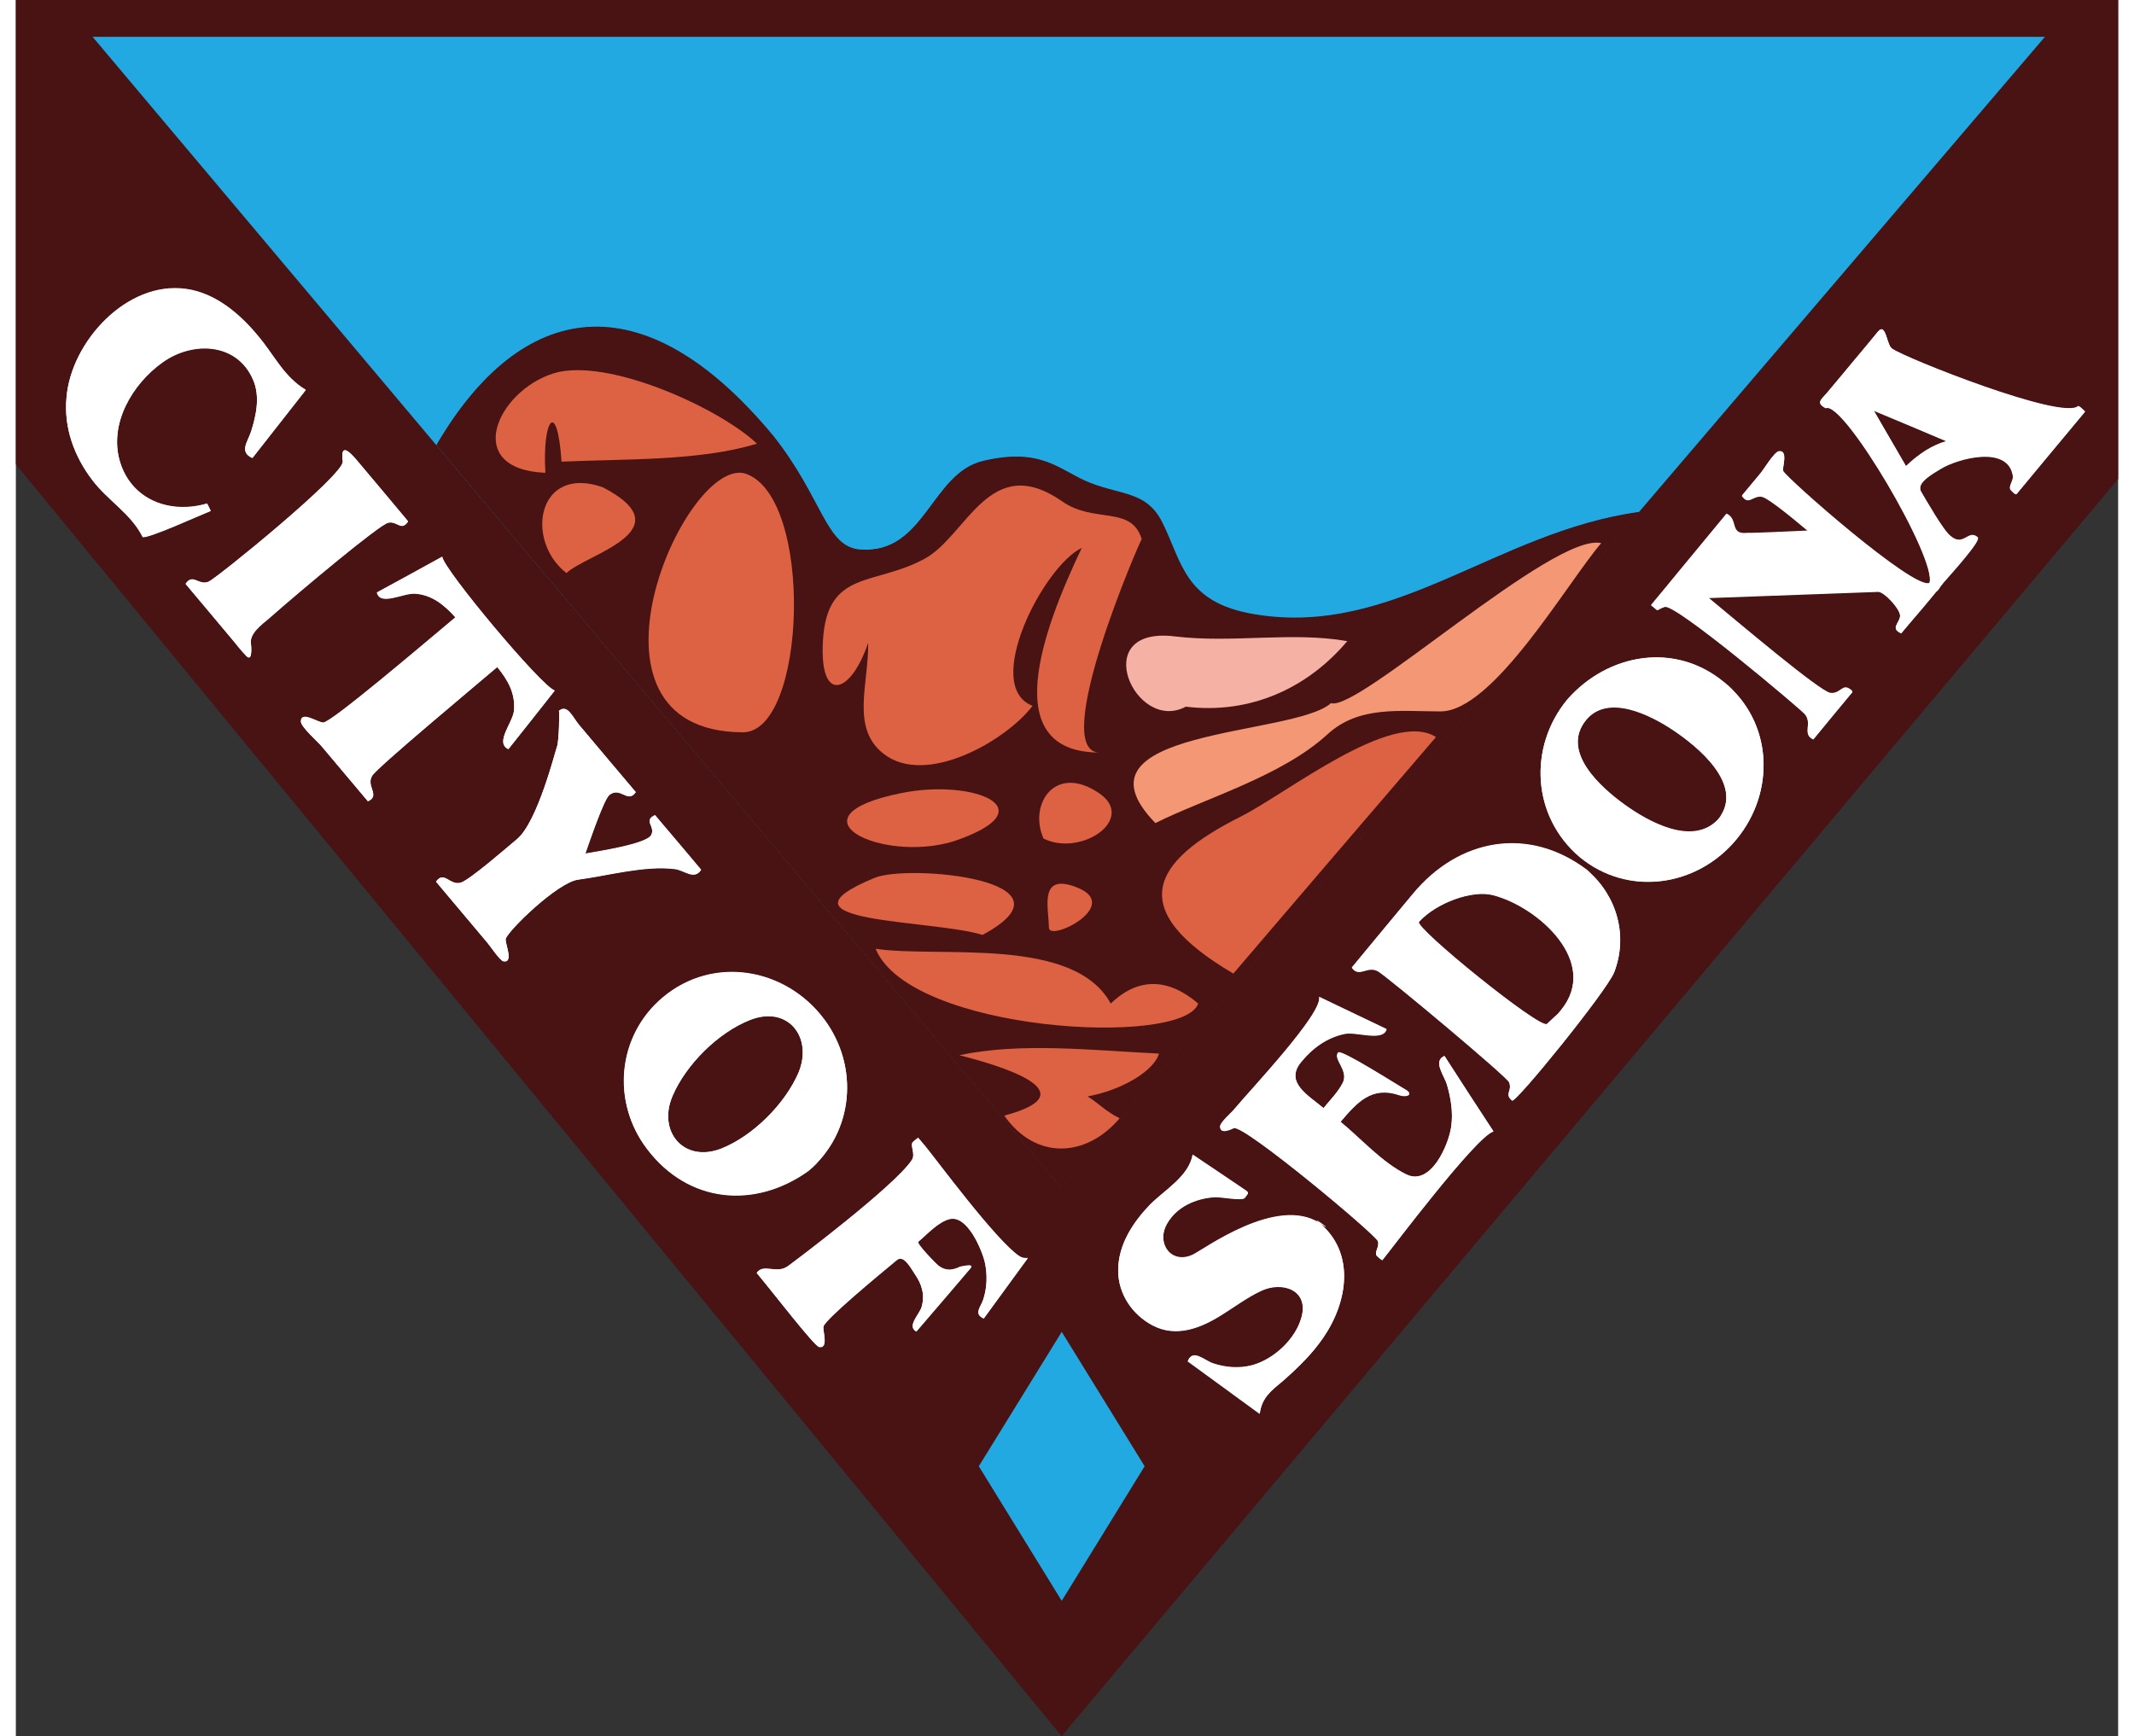 <?xml version="1.0" encoding="utf-8"?>
<!-- Generator: Adobe Illustrator 23.0.1, SVG Export Plug-In . SVG Version: 6.00 Build 0)  -->
<svg version="1.1" id="Layer_1" xmlns="http://www.w3.org/2000/svg" xmlns:xlink="http://www.w3.org/1999/xlink" x="0px" y="0px"
	 viewBox="42.18 0 101.67 83.98" enable-background="new 42.18 0 101.67 83.98" xml:space="preserve" width="102" height="83">
<rect x="42.18" y="0" width="101.67" height="83.98" fill="#333333" stroke="none"/>
<g id="Layer_2">
	<g>
		<g id="Layer_2_1_">
			<g>
				<g>
					<polygon fill="#23A9E1" points="42.18,0 92.77,59.05 143.85,0 					"/>
				</g>
				<path fill="#491213" d="M93.1,0H42.18v22.46l50.58,61.52l0.34-0.42l50.75-60.39V0H93.1z M93.1,57.05l-0.34,0.41L45.89,1.78H93.1
					h47.21L93.1,57.05z"/>
				<path fill="#491213" d="M92.77,57.46l0.34-0.41l27.58-32.29c-6.91,0.95-11.86,6.08-18.6,4.95c-3.4-0.56-3.5-2.51-4.47-4.45
					c-0.75-1.49-1.94-1.3-3.49-1.91c-1.44-0.56-2.28-1.74-5.16-1.06c-2.53,0.59-2.81,4.52-5.95,4.29c-1.69-0.12-1.81-2.5-4.24-5.54
					c-6.3-7.57-12.16-6.52-16.25,0.47L92.77,57.46z"/>
				<g>
					<g>
						<path fill="#FFFFFF" d="M65.46,32.25c0.51,0.62,0.89,1.28,0.81,2.12c-0.06,0.58-0.94,1.55-0.27,1.85
							c0.75-0.94,1.5-1.89,2.24-2.83c-0.6-0.15-5.37-5.85-5.44-6.47c-1.05,0.58-2.11,1.16-3.16,1.73c0.16,0.66,1.29,0,1.85,0.05
							c0.83,0.06,1.42,0.56,1.95,1.15c-1.73,1.45-5.93,5.02-6.38,5.09c-0.23,0.04-1.09-0.6-1.1-0.05c-0.01,0.26,0.85,1.01,1.01,1.21
							c0.74,0.88,1.49,1.77,2.23,2.65c0.62-0.28-0.11-0.73,0.2-1.24C59.65,37.12,64.32,33.22,65.46,32.25L65.46,32.25z"/>
					</g>
					<g>
						<path fill="#FFFFFF" d="M60.19,25.27c0.44-0.09,0.62,0.43,0.96-0.06c-0.81-0.97-1.63-1.95-2.45-2.92
							c-0.37-0.44-0.84-0.92-0.71,0.02c0.09,0.63-6.11,5.66-6.49,5.82c-0.48,0.2-0.76-0.42-1.11,0.1c0.73,0.87,1.46,1.74,2.19,2.61
							c0.25,0.29,0.48,0.61,0.75,0.88c0.34,0.34,0.21-0.67,0.22-0.59c-0.09-0.51,0.53-0.95,0.85-1.23
							C55.96,28.55,59.81,25.32,60.19,25.27z"/>
					</g>
					<g>
						<path fill="#FFFFFF" d="M51.42,24.35c-1.77,0.52-3.65-0.16-4.21-2.04c-0.54-1.83,0.61-3.76,2.07-4.8
							c1.44-1.03,3.59-0.97,4.37,0.84c0.35,0.8,0.16,1.71-0.09,2.5c-0.16,0.51-0.6,1,0.06,1.29c0.86-1.1,1.72-2.19,2.58-3.29
							c-1.06-0.63-1.52-1.68-2.3-2.6c-0.88-1.07-2.06-2.08-3.48-2.28c-2.87-0.41-5.57,2.56-5.79,5.24c-0.14,1.46,0.37,2.85,1.25,4
							c0.75,0.99,1.87,1.62,2.44,2.75c0.26,0.09,2.7-1.03,3.29-1.26C51.54,24.61,51.5,24.44,51.42,24.35
							C50.66,24.58,51.42,24.35,51.42,24.35z"/>
					</g>
					<g>
						<path fill="#FFFFFF" d="M90.72,60.76c-1.15-0.77-4.03-4.69-4.57-5.34c-0.11-0.13-0.22-0.26-0.33-0.39
							c-0.01-0.02-0.28,0.22-0.25,0.19c-0.17,0.15,0.13,0.57-0.05,0.87c-0.79,1.24-5.76,4.98-6.02,5.16
							c-0.55,0.38-1.16-0.16-1.49,0.31c0.72,0.86,2.78,3.54,3.02,3.58c0.48,0.08,0.15-0.81,0.21-1c0.12-0.37,2.63-2.45,3.55-3.21
							c0.34-0.28,0.69,0.43,0.89,0.72c0.33,0.48,0.47,1,0.3,1.57c-0.12,0.37-0.72,0.92-0.25,1.17c0.62-0.72,2.36-2.75,2.61-3.05
							c0.25-0.29-0.57-0.04-0.47-0.09c-0.37,0.19-0.72,0.23-1.06-0.03c-0.1-0.07-1.09-1.08-0.99-1.17c0.43-0.36,0.96-0.96,1.52-1.1
							c0.86-0.21,1.58,1.52,1.71,2.13c0.12,0.58,0.1,1.19-0.08,1.75c-0.12,0.39-0.49,0.7,0.02,0.93c0.71-0.97,1.42-1.94,2.13-2.92
							C90.97,60.86,90.84,60.83,90.72,60.76C90.59,60.68,90.86,60.83,90.72,60.76z"/>
					</g>
					<g>
						<path fill="#FFFFFF" d="M80.5,56.63c2.21-1.86,2.48-5.05,0.77-7.34c-1.87-2.49-5.37-3.1-7.81-1.05
							c-2.2,1.85-2.49,5.05-0.76,7.32C74.69,58.18,77.9,58.48,80.5,56.63C81.65,55.65,80.4,56.7,80.5,56.63z M80.03,51.88
							c-0.65,1.51-2.2,3.06-3.73,3.67c-1.82,0.71-3.1-0.83-2.36-2.55c0.65-1.52,2.2-3.06,3.74-3.67
							C79.53,48.59,80.74,50.17,80.03,51.88C79.65,52.77,80.1,51.71,80.03,51.88z"/>
					</g>
					<g>
						<path fill="#FFFFFF" d="M74.05,42.02c0.48,0.06,0.93,0.55,1.27,0.04c-0.74-0.88-1.48-1.76-2.23-2.64
							c-0.6,0.27,0.05,0.55-0.19,0.97c-0.24,0.43-2.56,0.78-3.18,0.89c0.22-0.64,0.9-2.62,1.16-2.83c0.54-0.44,0.88,0.43,1.28-0.14
							c-0.92-1.08-1.83-2.17-2.74-3.25c-0.31-0.37-0.56-1.03-0.98-0.68c0.04-0.03,0.01,1.47-0.09,1.73
							c-0.09,0.24-0.94,3.64-1.93,4.47c-0.49,0.41-2.24,1.93-2.7,2.1c-0.54,0.19-0.82-0.6-1.22-0.04c0.83,0.99,1.66,1.97,2.49,2.96
							c0.13,0.15,0.6,0.86,0.77,0.89c0.52,0.1,0.06-0.89,0.11-1.09c0.15-0.43,2.5-2.72,3.5-2.86
							C70.83,42.34,72.57,41.84,74.05,42.02C74.39,42.06,73.7,41.98,74.05,42.02z"/>
					</g>
				</g>
				<g>
					<g>
						<path fill="#FFFFFF" d="M111.39,52.45c0.19,0.65,0.3,1.33,0.21,2.01c-0.11,0.87-0.98,2.92-2.17,2.34
							c-1.17-0.57-2.19-1.73-3.19-2.55c0.8-0.94,1.51-1.75,2.85-1.29c0.37,0.12,0.69-0.04,0.3-0.26c-0.4-0.23-3.11-1.96-3.26-1.8
							c-0.27,0.31,0.53,0.87,0.22,1.47c-0.23,0.45-0.61,0.83-0.93,1.22c-0.72-0.61-1.92-1.25-1.06-2.26
							c0.54-0.66,1.25-1.17,2.1-1.34c0.56-0.11,1.84,0.39,2.01-0.22c-1.09-0.52-2.17-1.04-3.26-1.56c0.18,0.8-3.35,4.52-4.13,5.46
							c-0.11,0.14-0.66,0.61-0.66,0.8c-0.01,0.43,0.62,0.1,0.66,0.08c0.49-0.18,6.82,5.11,6.97,5.47c0.1,0.28-0.22,0.57-0.03,0.73
							c-0.01-0.01,0.23,0.22,0.25,0.19c0.39-0.47,4.52-5.98,5.37-6.22c-0.79-1.21-1.59-2.43-2.37-3.65
							C110.69,51.32,111.26,52.01,111.39,52.45z"/>
					</g>
					<g>
						<path fill="#FFFFFF" d="M105.23,59.15c-2.08-1.34-5.6,1.28-6.13,1.53c-1.04,0.49-1.79-0.54-1.25-1.5
							c0.47-0.83,1.39-1.23,2.31-1.29c0.28-0.02,1.35,0.2,1.46,0.03c0.13-0.2,0.23-0.22,0.04-0.35c-0.85-0.58-1.71-1.15-2.57-1.73
							c-0.18,1.06-1.39,1.73-2.08,2.44c-0.82,0.86-1.52,1.93-1.52,3.16c0,1.13,0.68,2.14,1.68,2.66c1.14,0.59,2.32,0.12,3.32-0.51
							c0.63-0.39,1.25-0.86,1.92-1.17c1-0.47,2.31-0.06,1.95,1.27c-0.28,1.07-1.35,2.06-2.4,2.34c-0.62,0.16-1.27,0.11-1.87-0.09
							c-0.43-0.14-0.99-0.73-1.23-0.11c1.16,0.85,2.32,1.69,3.48,2.54c0.1-0.76,0.52-1.09,1.09-1.56c0.74-0.65,1.44-1.32,1.99-2.13
							C106.59,62.97,106.97,60.6,105.23,59.15z"/>
					</g>
					<g>
						<path fill="#FFFFFF" d="M105.23,59.15C106.15,59.75,104.64,58.66,105.23,59.15L105.23,59.15z"/>
					</g>
					<g>
						<path fill="#FFFFFF" d="M134.46,21.84C134.46,21.84,134.46,21.84,134.46,21.84L134.46,21.84z"/>
					</g>
					<g>
						<path fill="#FFFFFF" d="M141.92,19.63c-0.73,0.73-8.42-2.34-8.98-2.76c-0.29-0.12-0.3-1.32-0.71-0.83
							c-0.4,0.49-0.81,0.98-1.21,1.46c-0.42,0.51-0.84,1.01-1.26,1.51c-0.26,0.31-0.54,0.46-0.04,0.72
							c0.84-0.42,5.42,7.35,5.01,8.46c-0.73,0.38-6.91-5.06-7.08-5.42c-0.05-0.15,0.27-1.02-0.21-0.95
							c-0.23,0.04-0.74,0.9-0.89,1.07c-0.3,0.36-0.59,0.71-0.89,1.07c0.33,0.48,0.52-0.02,0.96,0.04c0.38,0.08,1.84,1.33,2.24,1.66
							c-0.73,0.03-2.69,0.13-2.93,0.11c-0.9,0.11-0.42-0.66-1.02-0.93c-0.76,0.92-1.52,1.84-2.28,2.76
							c-0.44,0.54-0.88,1.07-1.33,1.61c-0.05,0.07-0.05,0.03,0.05,0.11c0.33,0.27,0.1,0.17,0.57,0.01c0.51-0.18,6.56,4.93,6.78,5.19
							c0.38,0.45-0.15,0.98,0.41,1.22c0.6-0.73,1.2-1.46,1.8-2.18c0.09-0.11,0.14-0.1,0.02-0.2c-0.43-0.35-0.48,0.21-1,0.15
							c-0.53-0.09-4.4-3.37-5.9-4.61c1.82-0.07,7.29-0.27,8.2-0.3c0.3-0.01,1.14,0.9,1.07,1.22c-0.08,0.38-0.46,0.56,0.06,0.79
							c0.48-0.58,0.98-1.15,1.46-1.73l0,0l0.23-0.28c0.08-0.05,0.15-0.15,0.21-0.26l0.17-0.21c0.43-0.49,1.8-2.01,1.63-2.15
							c-0.46-0.4-0.68,0.47-1.3-0.05c-0.35-0.25-1.22-1.79-1.44-2.16c-0.26-0.45,0.61-0.9,0.96-1.12c0.78-0.48,3.25-1.18,3.48,0.35
							c0.04,0.26-0.27,0.55-0.08,0.7c0.04,0.04,0.21,0.24,0.27,0.16c0.16-0.2,2.36-2.84,3.3-3.97
							C142.15,19.82,142.04,19.67,141.92,19.63z M134.55,21.78C134.62,21.74,134.7,21.69,134.55,21.78
							c-0.05,0.03-0.07,0.05-0.08,0.05C134.48,21.83,134.51,21.81,134.55,21.78c-0.35,0.22-0.67,0.48-0.96,0.76
							c-0.52-0.9-1.04-1.79-1.56-2.69c1.18,0.49,2.35,0.99,3.52,1.48C135.19,21.43,134.86,21.59,134.55,21.78z"/>
					</g>
					<g>
						<path fill="#FFFFFF" d="M124.8,33c-2.38-1.98-5.63-1.4-7.59,0.83c-1.9,2.31-1.71,5.66,0.61,7.62
							c2.34,1.93,5.67,1.44,7.57-0.85C127.29,38.29,127.16,34.93,124.8,33z M124.52,39.61c-0.02,0.02-0.02,0.03-0.03,0.03
							c-1.23,1.29-3.36,0.1-4.51-0.73c-1.15-0.83-3.11-2.57-1.86-4.1c1.06-1.29,3.13-0.23,4.19,0.48c1.2,0.8,3.41,2.6,2.28,4.22
							C124.67,39.41,124.73,39.35,124.52,39.61z"/>
					</g>
					<g>
						<path fill="#FFFFFF" d="M124.8,33C125.97,33.96,124.55,32.78,124.8,33L124.8,33z"/>
					</g>
					<g>
						<path fill="#FFFFFF" d="M124.49,39.64c0.01-0.01,0.02-0.02,0.03-0.03c0.03-0.04,0.06-0.07,0.08-0.11
							C124.55,39.56,124.49,39.64,124.49,39.64z"/>
					</g>
					<g>
						<path fill="#FFFFFF" d="M118.21,42.12c0.11,0.09,0.27,0.22-0.06-0.06c-2.84-2.13-6.19-1.5-8.4,1.16
							c-0.99,1.19-1.98,2.38-2.96,3.57c0.35,0.51,0.76-0.12,1.27,0.18c0.44,0.25,6.24,5.1,6.34,5.36c0.16,0.46-0.25,0.55,0.14,0.88
							c0.17,0.14,4.54-5.24,4.94-6.19C120.16,45.26,119.61,43.33,118.21,42.12z M116.89,48.87c-0.24,0.3-0.04,0.05-0.66,0.65
							c-0.31,0.29-6.44-4.68-6.19-4.94c0.83-0.92,2.57-1.56,3.58-1.3C115.8,43.84,118.82,46.54,116.89,48.87z"/>
					</g>
				</g>
			</g>
		</g>
		<path fill="#491213" d="M92.76,57.48l0.34-0.41l27.58-32.29c-6.91,0.95-11.86,6.08-18.6,4.96c-3.4-0.56-3.5-2.51-4.47-4.46
			c-0.75-1.49-1.94-1.3-3.49-1.91c-1.44-0.56-2.28-1.74-5.16-1.06c-2.53,0.59-2.81,4.52-5.95,4.29c-1.69-0.12-1.81-2.5-4.24-5.54
			c-6.3-7.57-12.16-6.52-16.25,0.48L92.76,57.48z"/>
		<g>
			<polygon fill="#23A9E1" points="88.75,70.92 92.76,64.42 96.77,70.92 92.76,77.43 			"/>
		</g>
		<g>
			<g>
				<path fill="#FFFFFF" d="M65.46,32.27c0.51,0.62,0.89,1.28,0.81,2.12c-0.06,0.58-0.94,1.55-0.27,1.85
					c0.75-0.94,1.5-1.89,2.24-2.83c-0.6-0.15-5.37-5.85-5.44-6.47c-1.05,0.58-2.11,1.16-3.16,1.73c0.16,0.66,1.29,0.01,1.85,0.05
					c0.83,0.06,1.42,0.56,1.95,1.15c-1.73,1.45-5.93,5.02-6.37,5.09c-0.23,0.04-1.09-0.6-1.1-0.06c-0.01,0.26,0.85,1.01,1.01,1.21
					c0.74,0.88,1.49,1.77,2.23,2.65c0.62-0.28-0.11-0.73,0.21-1.24C59.65,37.13,64.32,33.24,65.46,32.27L65.46,32.27z"/>
			</g>
			<g>
				<path fill="#FFFFFF" d="M60.19,25.29c0.44-0.1,0.62,0.43,0.96-0.06c-0.82-0.97-1.63-1.94-2.45-2.92
					c-0.37-0.44-0.84-0.92-0.71,0.02c0.09,0.63-6.11,5.66-6.49,5.82c-0.48,0.2-0.76-0.42-1.11,0.1c0.73,0.87,1.46,1.74,2.19,2.61
					c0.25,0.29,0.48,0.61,0.75,0.88c0.34,0.34,0.21-0.67,0.22-0.58c-0.09-0.51,0.53-0.95,0.86-1.23
					C55.96,28.56,59.81,25.34,60.19,25.29z"/>
			</g>
			<g>
				<path fill="#FFFFFF" d="M51.42,24.37c-1.77,0.52-3.65-0.16-4.21-2.04c-0.54-1.84,0.61-3.76,2.07-4.8
					c1.44-1.03,3.59-0.97,4.37,0.84c0.35,0.8,0.16,1.71-0.09,2.5c-0.16,0.51-0.6,1,0.06,1.29c0.86-1.1,1.72-2.19,2.58-3.29
					c-1.06-0.63-1.52-1.68-2.3-2.6c-0.88-1.07-2.06-2.08-3.48-2.28c-2.87-0.41-5.57,2.56-5.79,5.24c-0.14,1.46,0.37,2.85,1.25,4
					c0.75,0.99,1.87,1.62,2.43,2.75c0.26,0.09,2.71-1.03,3.29-1.26C51.54,24.62,51.5,24.46,51.42,24.37
					C50.66,24.59,51.42,24.37,51.42,24.37z"/>
			</g>
			<g>
				<path fill="#FFFFFF" d="M90.72,60.78c-1.15-0.77-4.03-4.69-4.57-5.34c-0.11-0.13-0.22-0.26-0.33-0.39
					c-0.01-0.01-0.28,0.22-0.25,0.19c-0.17,0.15,0.13,0.57-0.05,0.86c-0.79,1.24-5.76,4.98-6.02,5.16
					c-0.56,0.38-1.16-0.16-1.49,0.32c0.72,0.85,2.78,3.54,3.02,3.58c0.48,0.08,0.15-0.81,0.21-1c0.12-0.37,2.63-2.45,3.55-3.21
					c0.34-0.28,0.69,0.43,0.89,0.72c0.33,0.48,0.47,1,0.3,1.57c-0.12,0.37-0.72,0.92-0.25,1.17c0.62-0.72,2.36-2.75,2.61-3.05
					c0.25-0.29-0.57-0.04-0.47-0.09c-0.37,0.19-0.72,0.24-1.06-0.03c-0.1-0.07-1.09-1.08-0.99-1.17c0.43-0.36,0.96-0.96,1.52-1.1
					c0.86-0.21,1.58,1.52,1.71,2.13c0.12,0.58,0.1,1.19-0.08,1.75c-0.12,0.39-0.49,0.7,0.02,0.93c0.71-0.97,1.42-1.95,2.13-2.92
					C90.97,60.88,90.84,60.85,90.72,60.78C90.59,60.69,90.86,60.85,90.72,60.78z"/>
			</g>
			<g>
				<path fill="#FFFFFF" d="M80.5,56.65c2.21-1.86,2.48-5.05,0.77-7.34c-1.87-2.49-5.37-3.1-7.8-1.05c-2.2,1.85-2.49,5.05-0.76,7.32
					C74.69,58.2,77.9,58.5,80.5,56.65C81.65,55.67,80.4,56.72,80.5,56.65z M80.03,51.89c-0.65,1.51-2.2,3.06-3.73,3.67
					c-1.82,0.71-3.1-0.83-2.36-2.55c0.65-1.52,2.2-3.06,3.74-3.67C79.53,48.61,80.74,50.19,80.03,51.89
					C79.65,52.78,80.1,51.72,80.03,51.89z"/>
			</g>
			<g>
				<path fill="#FFFFFF" d="M74.05,42.04c0.47,0.06,0.93,0.55,1.27,0.04c-0.74-0.88-1.48-1.76-2.23-2.64
					c-0.59,0.27,0.05,0.55-0.19,0.97c-0.24,0.43-2.56,0.78-3.18,0.89c0.22-0.64,0.9-2.62,1.16-2.84c0.54-0.44,0.88,0.43,1.28-0.14
					c-0.91-1.08-1.83-2.17-2.74-3.25c-0.31-0.37-0.56-1.03-0.98-0.68c0.04-0.03,0.01,1.47-0.09,1.73c-0.09,0.24-0.94,3.64-1.93,4.47
					c-0.49,0.41-2.24,1.93-2.7,2.1c-0.54,0.19-0.83-0.6-1.22-0.04c0.83,0.99,1.66,1.97,2.49,2.96c0.13,0.15,0.6,0.86,0.77,0.89
					c0.52,0.09,0.06-0.89,0.11-1.09c0.15-0.43,2.5-2.72,3.5-2.86C70.83,42.36,72.57,41.86,74.05,42.04
					C74.39,42.08,73.7,41.99,74.05,42.04z"/>
			</g>
		</g>
		<g>
			<path fill="#DC6243" d="M67.79,22.87c-4.04-0.17-2.35-3.95,0.39-4.81c2.61-0.81,8.09,1.72,9.84,3.4
				c-2.78,0.85-6.39,0.73-9.45,0.87C68.36,19.22,67.63,20.31,67.79,22.87L67.79,22.87z"/>
		</g>
		<g>
			<path fill="#DC6243" d="M68.81,27.72c-2.04-1.58-1.4-5.27,1.76-4.15C74.58,25.66,69.71,26.82,68.81,27.72
				C68.81,27.72,68.85,27.68,68.81,27.72z"/>
		</g>
		<g>
			<path fill="#DC6243" d="M77.3,35.42c-8.62-0.07-2.79-13.32,0.14-12.52C80.81,23.98,80.43,35.52,77.3,35.42L77.3,35.42z"/>
		</g>
		<g>
			<path fill="#DC6243" d="M83.4,31.09c-0.84,2.5-2.36,2.97-2.19-0.07c0.19-3.5,2.48-2.66,4.93-4c2.04-1.12,3.14-5.21,6.64-2.77
				c1.56,1.09,3.35,0.18,3.85,1.83C96.61,26,92.09,36.4,94.6,36.4c-4.96,0-2.77-5.92-0.87-9.9c-1.85,0.88-4.84,6.69-2.38,7.64
				c-1.28,1.69-5.19,3.94-7.23,2.3C82.56,35.19,83.42,33.11,83.4,31.09L83.4,31.09z"/>
		</g>
		<g>
			<path fill="#DC6243" d="M87.51,40.7c-3.49,1.05-8.12-1.21-2.51-2.34C88.48,37.65,92.18,39.13,87.51,40.7
				C87.65,40.65,87.38,40.74,87.51,40.7z"/>
		</g>
		<g>
			<path fill="#DC6243" d="M91.88,40.56c-0.74-1.66,0.56-3.64,2.68-2.2C96.4,39.61,93.7,41.46,91.88,40.56L91.88,40.56z"/>
		</g>
		<g>
			<path fill="#DC6243" d="M88.93,45.22c-2.41-0.75-10.54-0.56-5.22-2.76C85.35,41.78,93.87,42.56,88.93,45.22L88.93,45.22z"/>
		</g>
		<g>
			<path fill="#DC6243" d="M92.14,44.87c-0.01-0.96-0.51-2.68,1.35-1.95C95.73,43.8,92.14,45.58,92.14,44.87
				C92.14,44.87,92.14,44.7,92.14,44.87z"/>
		</g>
		<g>
			<path fill="#DC6243" d="M99.36,48.54c-1.44-1.23-2.89-1.29-4.23,0c-1.79-3.29-8.32-2.19-11.37-2.65
				C85.41,49.92,98.63,50.67,99.36,48.54L99.36,48.54z"/>
		</g>
		<g>
			<path fill="#DC6243" d="M97.46,50.96c-3.15-0.15-6.67-0.56-9.65,0.08c1.86,0.47,6.4,1.79,2.17,2.92
				c1.52,2.17,3.97,2.03,5.58,0.13c-0.65-0.32-1.01-0.72-1.55-1.06C95.69,52.73,97.25,51.77,97.46,50.96L97.46,50.96z"/>
		</g>
		<g>
			<path fill="#DC6243" d="M101.06,47.09c-5.29-3.11-3.95-5.43,0.35-7.59c2.25-1.13,7.32-5.21,9.45-3.85
				C107.59,39.46,104.32,43.27,101.06,47.09L101.06,47.09z"/>
		</g>
		<g>
			<path fill="#F49774" d="M97.29,39.81c-4.48-4.6,6.69-4.18,8.49-5.8c1.31,0.44,10.77-8.28,13.07-7.74
				c-1.66,1.94-5.22,8.14-7.77,8.14c-1.96,0-3.95-0.29-5.47,1.11C103.38,37.56,99.69,38.61,97.29,39.81L97.29,39.81z"/>
		</g>
		<g>
			<path fill="#F4B1A4" d="M98.76,34.18c-2.45,1.32-4.77-3.91-0.54-3.4c2.81,0.34,5.66-0.24,8.35,0.23
				C104.64,33.3,101.86,34.56,98.76,34.18L98.76,34.18z"/>
		</g>
		<g>
			<g>
				<path fill="#FFFFFF" d="M111.39,52.47c0.19,0.65,0.3,1.33,0.21,2.01c-0.11,0.87-0.98,2.92-2.17,2.34
					c-1.17-0.57-2.19-1.73-3.19-2.55c0.8-0.94,1.51-1.75,2.85-1.29c0.37,0.12,0.69-0.04,0.3-0.26c-0.4-0.23-3.11-1.96-3.26-1.8
					c-0.27,0.31,0.53,0.87,0.22,1.47c-0.23,0.45-0.61,0.83-0.93,1.22c-0.72-0.61-1.92-1.25-1.06-2.26c0.54-0.66,1.25-1.17,2.1-1.34
					c0.57-0.11,1.84,0.39,2.01-0.22c-1.09-0.52-2.17-1.04-3.26-1.56c0.18,0.8-3.35,4.52-4.13,5.46c-0.11,0.14-0.66,0.61-0.66,0.8
					c-0.01,0.43,0.62,0.1,0.66,0.08c0.49-0.18,6.82,5.11,6.97,5.47c0.1,0.28-0.22,0.57-0.03,0.73c-0.01-0.01,0.23,0.22,0.25,0.18
					c0.39-0.47,4.52-5.98,5.37-6.22c-0.79-1.21-1.59-2.43-2.37-3.65C110.69,51.33,111.26,52.02,111.39,52.47z"/>
			</g>
			<g>
				<path fill="#FFFFFF" d="M105.23,59.17c-2.08-1.34-5.6,1.28-6.13,1.53c-1.04,0.49-1.79-0.54-1.25-1.5
					c0.47-0.83,1.39-1.23,2.31-1.29c0.28-0.02,1.35,0.2,1.46,0.03c0.13-0.2,0.23-0.22,0.04-0.35c-0.86-0.58-1.71-1.16-2.57-1.73
					c-0.18,1.06-1.38,1.73-2.08,2.44c-0.82,0.85-1.52,1.93-1.52,3.16c0,1.13,0.68,2.14,1.68,2.66c1.14,0.59,2.32,0.12,3.32-0.51
					c0.63-0.39,1.25-0.86,1.92-1.17c1-0.47,2.3-0.06,1.95,1.27c-0.28,1.07-1.35,2.06-2.41,2.34c-0.62,0.16-1.27,0.11-1.87-0.09
					c-0.43-0.14-0.99-0.73-1.23-0.11c1.16,0.85,2.32,1.69,3.48,2.54c0.1-0.76,0.52-1.09,1.09-1.56c0.74-0.65,1.44-1.32,1.99-2.13
					C106.59,62.99,106.97,60.62,105.23,59.17z"/>
			</g>
			<g>
				<path fill="#FFFFFF" d="M105.23,59.17C106.15,59.77,104.64,58.68,105.23,59.17L105.23,59.17z"/>
			</g>
			<g>
				<path fill="#FFFFFF" d="M134.46,21.86C134.46,21.86,134.46,21.86,134.46,21.86L134.46,21.86z"/>
			</g>
			<g>
				<path fill="#FFFFFF" d="M141.92,19.65c-0.73,0.73-8.42-2.34-8.98-2.76c-0.29-0.12-0.3-1.32-0.71-0.83
					c-0.4,0.49-0.81,0.98-1.22,1.46c-0.42,0.51-0.84,1.01-1.26,1.51c-0.26,0.31-0.54,0.46-0.04,0.72c0.84-0.42,5.42,7.35,5.01,8.46
					c-0.72,0.38-6.92-5.06-7.08-5.42c-0.05-0.15,0.27-1.02-0.21-0.94c-0.23,0.04-0.74,0.9-0.89,1.07c-0.3,0.36-0.59,0.71-0.89,1.07
					c0.33,0.48,0.52-0.02,0.96,0.04c0.38,0.08,1.84,1.33,2.24,1.66c-0.72,0.03-2.68,0.13-2.93,0.11c-0.9,0.11-0.42-0.66-1.01-0.93
					c-0.76,0.92-1.52,1.84-2.28,2.76c-0.44,0.54-0.88,1.07-1.33,1.61c-0.05,0.07-0.05,0.03,0.05,0.11c0.33,0.27,0.1,0.17,0.57,0.01
					c0.51-0.18,6.56,4.93,6.78,5.19c0.38,0.45-0.15,0.98,0.41,1.22c0.6-0.73,1.2-1.46,1.8-2.18c0.09-0.11,0.14-0.1,0.02-0.2
					c-0.43-0.35-0.48,0.21-1,0.15c-0.53-0.09-4.39-3.37-5.89-4.61c1.82-0.07,7.29-0.27,8.2-0.3c0.3-0.01,1.14,0.9,1.07,1.22
					c-0.08,0.38-0.46,0.56,0.05,0.79c0.48-0.58,0.99-1.15,1.46-1.73l0,0l0.23-0.28c0.08-0.05,0.15-0.15,0.21-0.26l0.17-0.21
					c0.42-0.48,1.8-2.01,1.63-2.15c-0.46-0.4-0.68,0.47-1.3-0.05c-0.35-0.25-1.22-1.79-1.44-2.16c-0.26-0.45,0.61-0.9,0.96-1.12
					c0.78-0.48,3.25-1.18,3.48,0.35c0.04,0.26-0.27,0.55-0.08,0.7c0.04,0.04,0.2,0.24,0.27,0.16c0.16-0.2,2.36-2.84,3.3-3.97
					C142.15,19.83,142.04,19.69,141.92,19.65z M134.55,21.8C134.62,21.75,134.7,21.7,134.55,21.8c-0.05,0.03-0.07,0.05-0.08,0.05
					C134.48,21.85,134.51,21.83,134.55,21.8c-0.35,0.22-0.67,0.48-0.96,0.76c-0.52-0.9-1.04-1.8-1.56-2.69
					c1.18,0.49,2.35,0.98,3.52,1.48C135.19,21.45,134.85,21.61,134.55,21.8z"/>
			</g>
			<g>
				<path fill="#FFFFFF" d="M124.8,33.01c-2.38-1.98-5.63-1.4-7.59,0.83c-1.9,2.31-1.71,5.66,0.6,7.62
					c2.34,1.93,5.67,1.44,7.57-0.85C127.29,38.31,127.16,34.94,124.8,33.01z M124.52,39.63c-0.02,0.02-0.02,0.03-0.03,0.03
					c-1.23,1.29-3.36,0.1-4.51-0.73c-1.15-0.83-3.11-2.57-1.86-4.1c1.06-1.29,3.12-0.23,4.19,0.48c1.2,0.8,3.41,2.6,2.28,4.22
					C124.67,39.43,124.73,39.37,124.52,39.63z"/>
			</g>
			<g>
				<path fill="#FFFFFF" d="M124.8,33.01C125.97,33.97,124.55,32.8,124.8,33.01L124.8,33.01z"/>
			</g>
			<g>
				<path fill="#FFFFFF" d="M124.49,39.65c0.01-0.01,0.02-0.02,0.03-0.03c0.03-0.04,0.06-0.07,0.08-0.11
					C124.55,39.58,124.49,39.65,124.49,39.65z"/>
			</g>
			<g>
				<path fill="#FFFFFF" d="M118.21,42.14c0.11,0.09,0.27,0.22-0.06-0.06c-2.83-2.13-6.19-1.5-8.4,1.16
					c-0.99,1.19-1.98,2.38-2.96,3.57c0.35,0.51,0.76-0.12,1.27,0.18c0.44,0.25,6.24,5.1,6.34,5.37c0.16,0.46-0.25,0.55,0.14,0.88
					c0.17,0.14,4.54-5.25,4.93-6.19C120.16,45.27,119.61,43.35,118.21,42.14z M116.89,48.89c-0.24,0.3-0.04,0.05-0.67,0.65
					c-0.31,0.29-6.44-4.68-6.19-4.94c0.83-0.92,2.57-1.56,3.58-1.3C115.8,43.86,118.82,46.56,116.89,48.89z"/>
			</g>
		</g>
	</g>
</g>
</svg>
